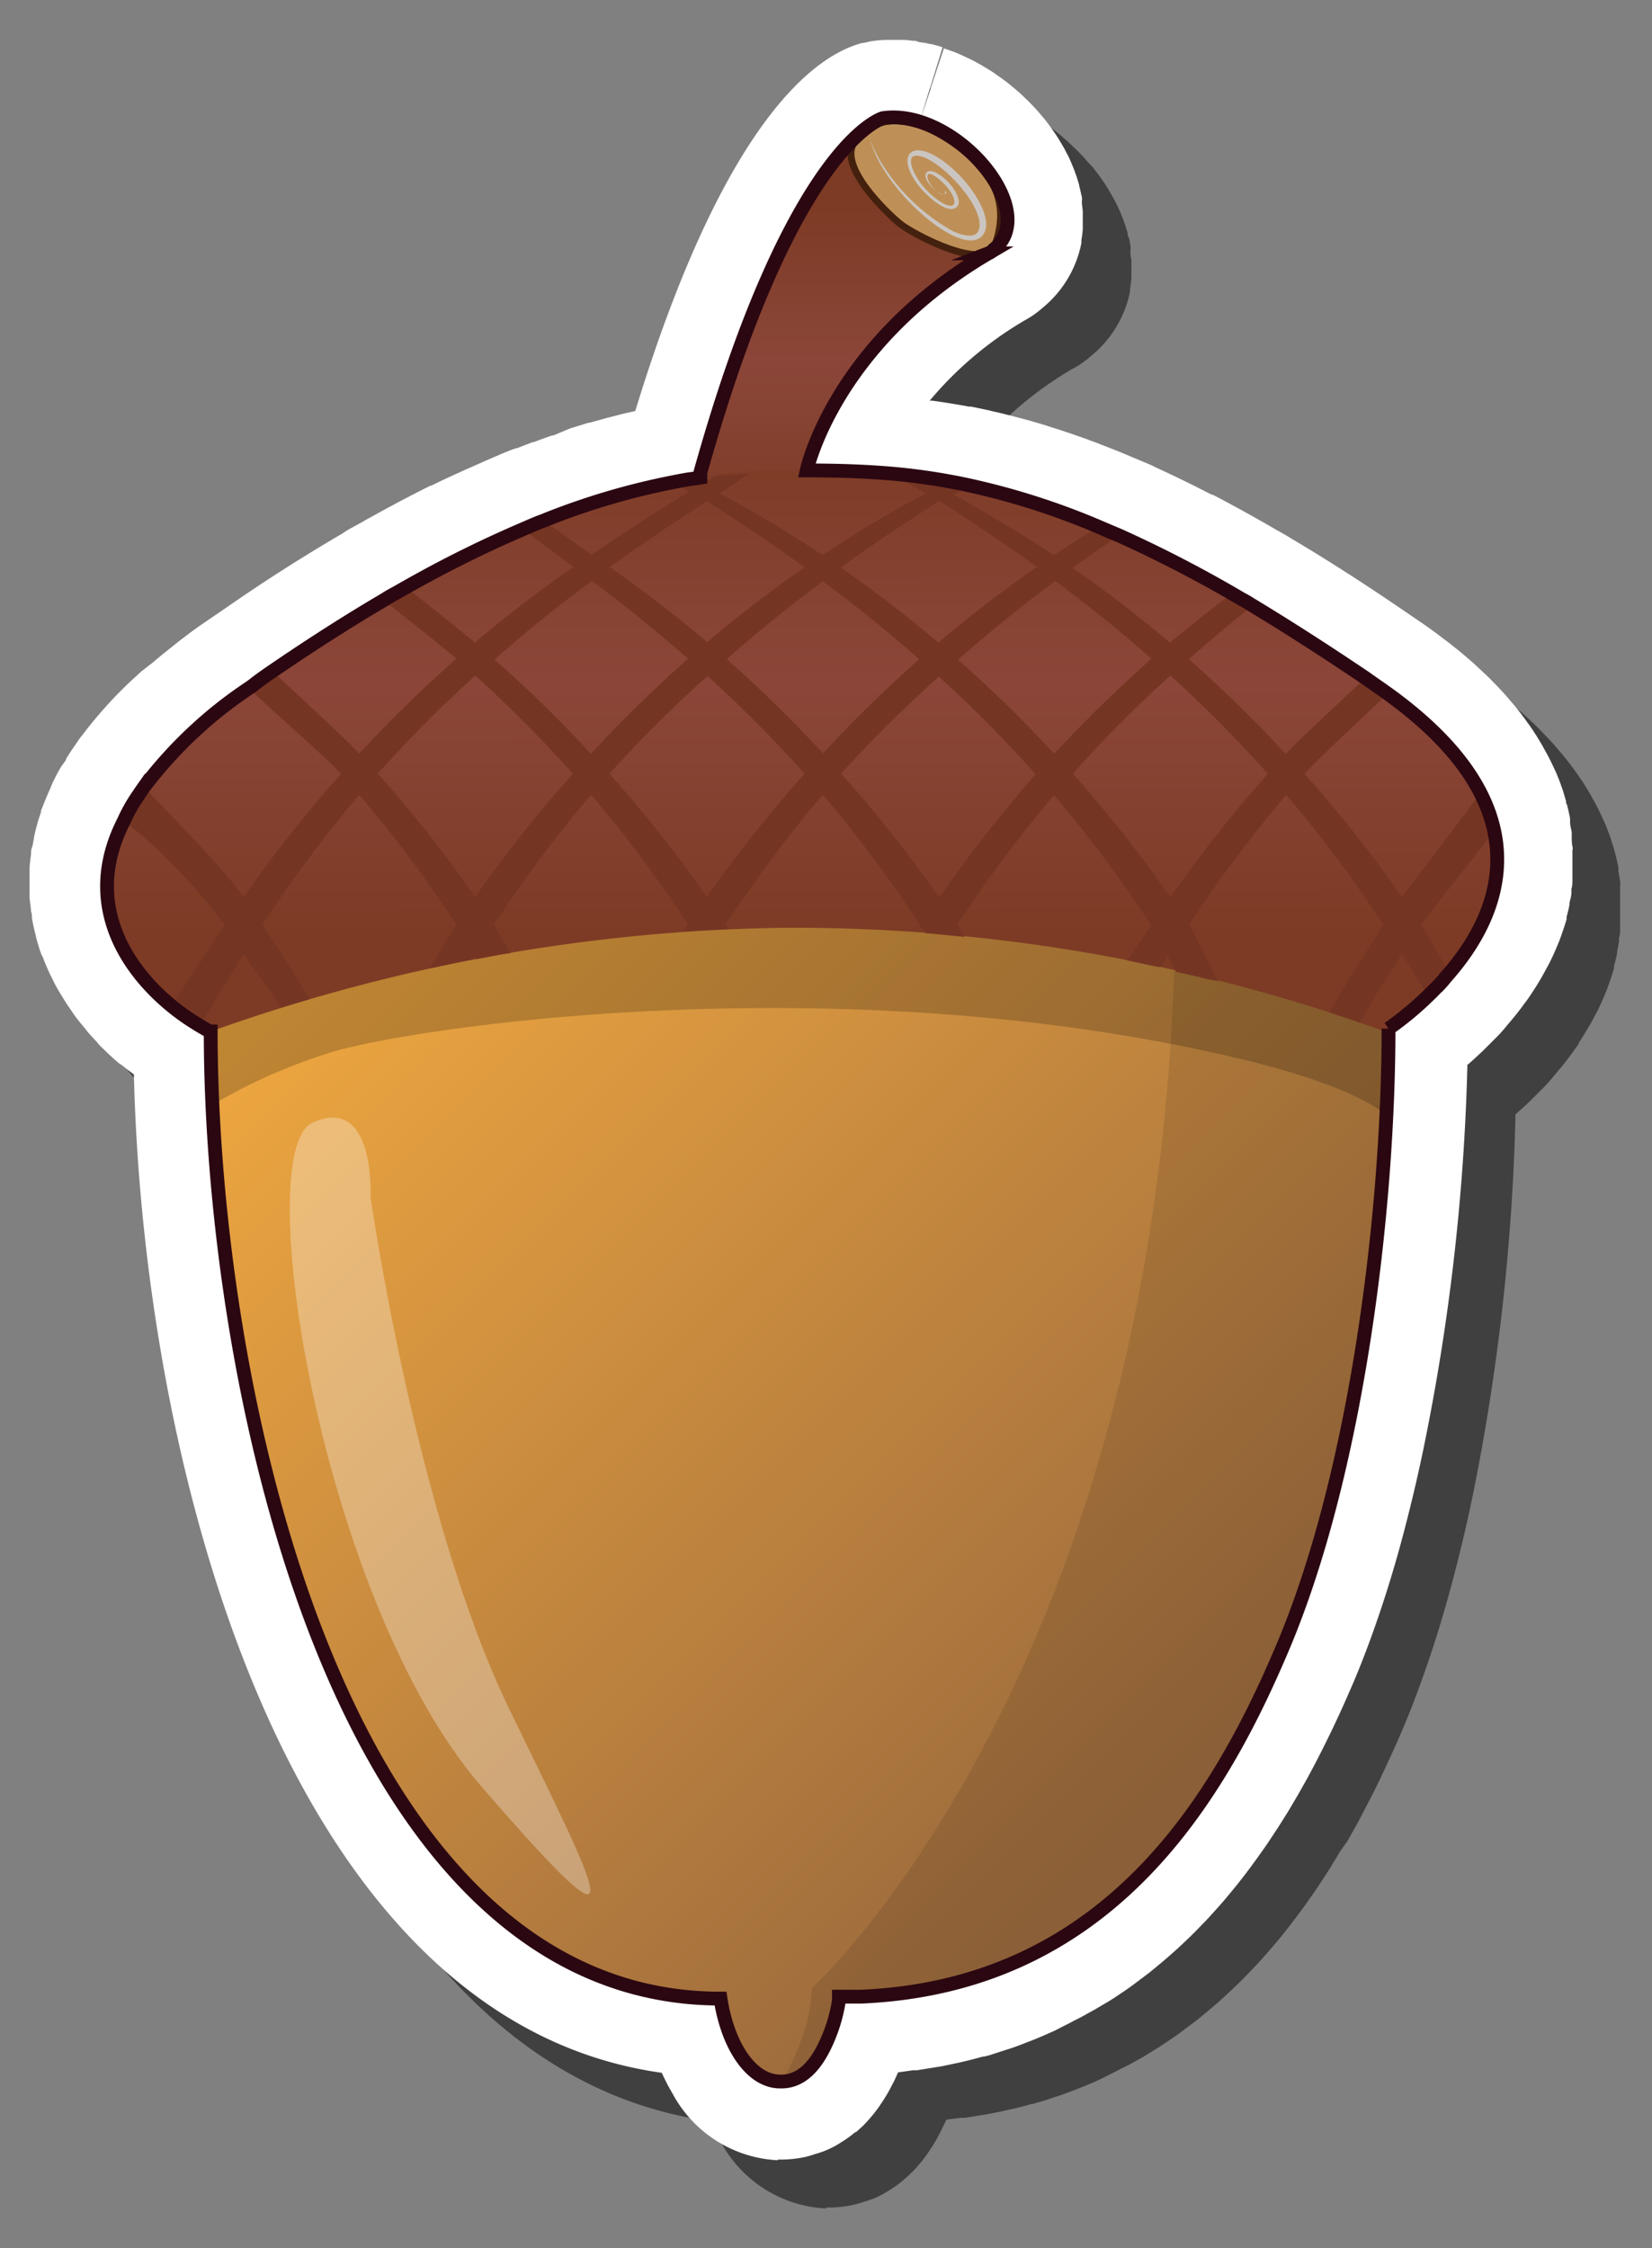 <svg xmlns="http://www.w3.org/2000/svg" xmlns:xlink="http://www.w3.org/1999/xlink" width="119.57" height="162.73" viewBox="0 0 119.57 162.73">
  <rect x="0" y="0" width="119.57" height="162.73" fill="#808080" stroke="none"/>
  <defs>
    <style>
      .b4057d14-52ec-4b7e-bc2d-d471c3eddf26 {
        isolation: isolate;
      }

      .b0bb07b0-f94d-4273-ac45-aaa21b1aa9d3 {
        opacity: 0.5;
      }

      .acf90634-b398-4c28-a284-6fa7af9b459a, .f93143b1-27e4-4f24-a049-ee52ae18b5e4 {
        fill: #fff;
      }

      .bdde9903-1d3e-4c7a-a0a3-caef91e76b0e {
        fill: url(#a1bde659-cddc-40a8-94be-ac564479f5be);
      }

      .a5ea6aa6-41fc-47de-8732-c013b1ab2812 {
        fill: url(#a13c7954-714b-46b1-a3bf-38154cc3328f);
      }

      .a73e6d99-69d7-4745-ae0a-bf0a50425212 {
        opacity: 0.1;
      }

      .bed36fc2-c6c1-4ec5-affb-e9227b55959c {
        opacity: 0.2;
      }

      .e37c0329-08fe-44d9-bc37-96df2d2024ca {
        fill: url(#aebd5b50-705f-4d74-a1ce-8f44b112dd91);
      }

      .ecdf2183-aebe-461a-b666-cc38baf83d45 {
        fill: #753523;
      }

      .ebb1a9ce-ddc4-45c9-94c0-4e70c1120cdb {
        fill: #be9057;
        stroke: #44210e;
        stroke-width: 0.5px;
      }

      .b998d38f-c25c-40f8-a322-3e7f21bfd4de, .ebb1a9ce-ddc4-45c9-94c0-4e70c1120cdb {
        stroke-miterlimit: 10;
      }

      .b6bbefeb-88ce-435c-8e03-719ce1e31b11 {
        mix-blend-mode: multiply;
      }

      .b997539f-5026-4c08-88ac-be748051f0ef {
        fill: #cbc5c1;
      }

      .f93143b1-27e4-4f24-a049-ee52ae18b5e4 {
        opacity: 0.3;
        mix-blend-mode: screen;
      }

      .b998d38f-c25c-40f8-a322-3e7f21bfd4de {
        fill: none;
        stroke: #2b0711;
      }
    </style>
    <linearGradient id="a1bde659-cddc-40a8-94be-ac564479f5be" x1="61.42" y1="15.02" x2="61.42" y2="37.89" gradientUnits="userSpaceOnUse">
      <stop offset="0" stop-color="#7d3b25"/>
      <stop offset="0.49" stop-color="#8b4639"/>
      <stop offset="1" stop-color="#7d3b25"/>
    </linearGradient>
    <linearGradient id="a13c7954-714b-46b1-a3bf-38154cc3328f" x1="17.83" y1="55.07" x2="88.5" y2="125.73" gradientUnits="userSpaceOnUse">
      <stop offset="0" stop-color="#fbb040"/>
      <stop offset="1" stop-color="#9a693d"/>
    </linearGradient>
    <linearGradient id="aebd5b50-705f-4d74-a1ce-8f44b112dd91" x1="58" y1="31.73" x2="58.04" y2="67.77" xlink:href="#a1bde659-cddc-40a8-94be-ac564479f5be"/>
  </defs>
  <g class="b4057d14-52ec-4b7e-bc2d-d471c3eddf26">
    <g id="f2abcf0a-13d1-45b8-b8f1-4309a5ede5ea" data-name="Layer 1">
      <g>
        <path class="b0bb07b0-f94d-4273-ac45-aaa21b1aa9d3" d="M59.8,159.85A9.15,9.15,0,0,1,52.15,155c-.15-.24-.29-.5-.44-.78s-.22-.46-.32-.69c-27-3.77-37.51-43.45-38.21-72.26-.28-.21-.56-.42-.85-.66l-.18-.16c-.23-.19-.45-.39-.67-.59l-.09-.08c-.23-.22-.47-.44-.69-.68l-.19-.19-.59-.64L9.69,78c-.19-.21-.35-.42-.52-.63L8.91,77l-.44-.62L8.22,76c-.16-.24-.29-.47-.43-.7L7.57,75c-.14-.25-.27-.52-.4-.79s-.12-.24-.17-.35c-.17-.36-.32-.73-.45-1.09a1.12,1.12,0,0,1,0-.13,12.92,12.92,0,0,1-.4-1.29c0-.11-.07-.26-.1-.4-.07-.34-.14-.65-.19-1,0-.15,0-.3-.07-.46,0-.33-.08-.64-.1-1,0-.14,0-.32,0-.5,0-.34,0-.64,0-1s0-.4,0-.6.05-.61.09-.92,0-.39.08-.59.12-.62.19-.95l.13-.56c.09-.34.21-.69.33-1.05,0-.15.09-.31.15-.47.16-.42.33-.83.51-1.24.09-.22.19-.44.31-.68l.12-.24c.07-.14.17-.33.29-.53,0,0,0-.08.06-.11l.37-.61.05-.07.35-.55.52-.76a3.79,3.79,0,0,1,.3-.4,31.14,31.14,0,0,1,3.22-3.64l.38-.36.7-.65.66-.58.63-.53.91-.72.54-.43c.51-.38,1-.77,1.58-1.16l1.73-1.21c2.87-2,5.71-3.79,8.44-5.38a6.65,6.65,0,0,1,.63-.39l.92-.51.42-.24c1.51-.84,3-1.62,4.4-2.32l.06,0,2-.94L37,37.5c.62-.28,1.23-.56,1.82-.81l.26-.11.41-.17c.35-.16.79-.34,1.29-.52l.07,0L42,35.43l.07,0,1.37-.48.08,0,1.28-.42h0l1.3-.4.07,0,1.23-.34.05,0,1.2-.3h0l.89-.2C55.9,12.2,62.46,7.5,65.9,6.6a6.18,6.18,0,0,1,.62-.12,8.9,8.9,0,0,1,1-.1h1l.44,0,.56,0,.39.07a5.49,5.49,0,0,1,.57.1l.33.08.08,0,.49.13.33.1-1.68,5.33L71.81,7l.46.16.36.14.46.19.41.19.38.19.4.22.32.18.33.19.39.25.34.24.37.26.3.23.33.26L77,10l.31.27c.07.07.19.17.29.28l.3.28.28.28.27.29.28.32L79,12c.09.11.19.22.27.34l.25.32.27.38.17.25c.08.13.17.26.25.4l.18.3.25.45.15.28c.07.15.15.31.22.47l.14.33c.07.18.14.34.19.5l.1.27.18.59c0,.09,0,.2.07.31s.09.39.13.59,0,.24,0,.34,0,.45.07.68c0,0,0,.2,0,.29,0,.25,0,.49,0,.73s0,.19,0,.28a6.82,6.82,0,0,1-.1.79s0,.17,0,.22A8.07,8.07,0,0,1,79,25.74l-.13.11a6.94,6.94,0,0,1-.75.56,4.76,4.76,0,0,1-.49.28,26.33,26.33,0,0,0-6.84,5.75l.18,0c.8.11,1.61.24,2.38.38l.26,0,.18,0,1.28.27.23,0,1.1.27.28.07,1.07.28.33.09,1.08.32.36.11,1.09.36.33.11,1.18.41.31.12c.42.15.85.32,1.28.49l.21.08c.51.2,1,.4,1.51.62l0,0,.61.25.49.21.32.14.26.13c1.33.61,2.71,1.28,4.1,2l.07,0C92.83,40.15,94.42,41,96,42a10.16,10.16,0,0,1,.92.54c2.68,1.58,5.54,3.42,8.51,5.46l1.13.77c.39.27.77.55,1.14.83l.33.25c.27.2.53.4.77.6l.35.28c.27.22.53.44.78.67l.22.18.93.86.21.21.66.68.28.3c.19.2.38.42.56.64l.23.27c.25.29.49.59.71.89l.15.2c.15.21.34.47.51.73l.19.28c.16.24.29.46.42.68s.14.23.19.33.28.49.41.75l.06.12c.19.39.34.71.47,1l.11.25.28.74s.09.28.09.28c.1.31.17.54.24.78l.07.25c.08.33.16.66.22,1l0,.25c.05.28.09.51.12.74s0,.23,0,.35,0,.42,0,.66,0,.22,0,.33c0,.26,0,.57,0,.88v0c0,.31,0,.63,0,.94l0,.31c0,.17,0,.39-.08.62l0,.25c-.05.26-.09.51-.14.76l0,.13c-.06.3-.14.59-.22.88a.94.94,0,0,1,0,.16c-.06.22-.13.43-.2.65l-.07.2c-.08.25-.16.46-.24.68l-.06.15c-.2.49-.42,1-.68,1.51a.6.6,0,0,0-.06.11l-.34.63-.06.11c-.26.45-.54.9-.83,1.35l0,.05c-.13.2-.26.39-.4.57l-.08.11c-.37.52-.81,1.07-1.27,1.6l-.29.35,0,0c-.19.22-.38.43-.56.61l-.5.5-.4.4c-.38.36-.74.69-1.09,1,0,0,0,0,0,0a156.87,156.87,0,0,1-3.12,27.71c-.33,1.59-.7,3.18-1.09,4.72-.67,2.68-1.43,5.24-2.26,7.63-.6,1.73-1.17,3.21-1.74,4.54l-.48,1.1s-.41.91-.52,1.13l-.53,1.15-.56,1.14-.6,1.16-.62,1.18c-.1.16-.65,1.15-.65,1.15L97,134l-.3.5-.39.64-.34.54-.43.65-.33.5-.49.7-.32.45-.52.71-.33.43-.55.71-.35.43c-.2.25-.4.48-.6.71l-.35.41-.62.69-.36.38-.67.7-.38.38c-.23.22-.46.45-.71.67l-.38.36-.74.65-.4.34-.79.65-.41.31-.84.63-.39.28-.92.62-.4.25-.95.59-.45.25c-.32.18-.64.36-1,.53l-.43.22c-.36.19-.7.35-1,.51l-.45.21c-.35.16-.71.31-1.08.46l-.46.18-1.12.42-.44.14c-.4.14-.8.27-1.21.38l-.34.1-.08,0c-.43.12-.85.24-1.28.34l-.42.09c-.43.1-.88.2-1.33.28l-.38.07-1.44.23-.28,0-1.06.13a6.49,6.49,0,0,1-.28.59c-.09.21-.2.42-.31.62l-.13.24c-.11.19-.24.41-.38.62l-.22.33c-.12.18-.27.37-.42.57l-.32.38a6.11,6.11,0,0,1-.49.52c-.16.16-.33.31-.5.46l-.06.05c-.16.14-.33.27-.51.4s-.48.32-.73.47-.42.24-.65.35-.68.27-1,.36a6,6,0,0,1-.71.2,8,8,0,0,1-1.64.2H59.8Z"/>
        <path class="acf90634-b398-4c28-a284-6fa7af9b459a" d="M56.32,156.36a9.15,9.15,0,0,1-7.66-4.86c-.14-.24-.29-.5-.43-.78s-.23-.46-.33-.69c-27-3.77-37.51-43.45-38.21-72.26-.28-.21-.56-.42-.85-.66L8.66,77c-.23-.19-.45-.39-.67-.59l-.09-.08-.69-.67L7,75.41l-.59-.64L6.2,74.5l-.51-.62-.27-.35L5,72.91c-.09-.13-.17-.24-.25-.37l-.43-.7-.22-.38c-.14-.25-.27-.52-.4-.79a3.7,3.7,0,0,1-.17-.35c-.16-.36-.32-.72-.45-1.09A.69.69,0,0,1,3,69.1c-.15-.41-.28-.85-.4-1.29,0-.11-.06-.25-.09-.4-.08-.34-.15-.64-.2-1,0-.15,0-.3-.07-.45,0-.34-.08-.65-.1-1,0-.14,0-.32,0-.49,0-.35,0-.65,0-1s0-.4,0-.6.05-.61.09-.92,0-.39.08-.59.12-.62.19-.94.09-.39.14-.57c.08-.34.2-.69.32-1.05,0-.15.09-.31.15-.47.16-.41.33-.83.52-1.24a6.45,6.45,0,0,1,.3-.68l.12-.24c.07-.14.17-.33.29-.53,0,0,.05-.08.06-.11L4.78,55l0-.07.35-.55.52-.76a3.79,3.79,0,0,1,.3-.4,31.14,31.14,0,0,1,3.22-3.64l.38-.36.7-.64L11,48l.63-.53.9-.72.54-.43c.51-.38,1-.77,1.58-1.16L16.35,44c2.87-2,5.72-3.8,8.44-5.39a6.65,6.65,0,0,1,.63-.39l.93-.51a3.3,3.3,0,0,1,.41-.23c1.51-.85,3-1.63,4.4-2.33l.06,0c.67-.33,1.32-.64,2-.94l.32-.15,1.83-.81.25-.11.41-.17c.35-.16.79-.34,1.29-.52l.07,0,1.14-.44.07,0c.46-.17.91-.34,1.36-.49l.08,0L41.29,31h0l1.3-.4.07,0,1.23-.34h0l1.2-.31h0l.89-.2C52.41,8.71,59,4,62.41,3.11c.21,0,.41-.09.62-.12a8.9,8.9,0,0,1,1-.1h1l.44,0a5,5,0,0,1,.56.06c.14,0,.27,0,.39.06s.4.07.57.1l.33.08.09,0,.49.13.32.1L66.57,8.8l1.75-5.3.46.16.36.13.46.2.41.19.38.18.4.22.32.18.33.2.39.24.34.24.37.26.31.23.32.26.34.28.31.27a3.62,3.62,0,0,1,.29.28l.3.28.28.29.27.28.28.32.24.29c.1.11.19.22.28.34l.24.32c.07.1.18.24.27.39a2.75,2.75,0,0,1,.17.24c.08.13.17.26.25.4l.18.3c.09.16.18.3.25.45s.09.17.15.28.15.31.22.47l.14.33c.07.18.14.34.19.5l.1.27.18.59c0,.09.05.2.07.31s.09.39.13.59,0,.24,0,.35.05.45.07.67c0,0,0,.2,0,.29,0,.25,0,.49,0,.73,0,.09,0,.19,0,.28a6.82,6.82,0,0,1-.1.79s0,.17,0,.22a8.07,8.07,0,0,1-2.77,4.66l-.13.11a6.94,6.94,0,0,1-.75.56c-.16.1-.32.2-.49.29A26.28,26.28,0,0,0,67.29,29l.18,0c.8.11,1.61.24,2.39.38l.25.05.18,0,1.28.27.23.06c.34.07.72.16,1.1.26l.29.07,1.06.28.33.09,1.08.32.36.12c.36.11.72.22,1.09.35l.33.11,1.18.41.31.12c.42.15.85.32,1.28.49l.21.08c.51.2,1,.4,1.51.62l0,0,.62.26.48.2.32.14.26.13c1.33.61,2.71,1.28,4.1,2l.07,0c1.52.79,3.11,1.67,4.72,2.61.26.14.58.32.93.54,2.67,1.58,5.53,3.42,8.5,5.46l1.13.77c.4.28.78.55,1.14.83l.33.25c.27.2.53.4.77.6l.36.28.78.67.21.18.93.87.21.2.66.68.28.3c.19.2.38.42.56.64l.24.27c.24.29.48.59.7.89l.15.2.52.73.18.28c.16.24.29.46.42.68s.14.23.19.33.28.49.41.75l.06.12c.2.39.34.71.48,1l.1.25c.11.27.2.5.28.74l.1.28.23.78c0,.08,0,.17.07.26.08.32.16.65.22,1l0,.25c0,.28.09.51.12.75,0,.09,0,.22,0,.34s0,.43.05.66,0,.22,0,.33c0,.27,0,.58,0,.89v0c0,.32,0,.63,0,.94l0,.31c0,.17,0,.39-.07.62l0,.25c0,.26-.09.52-.14.76l0,.13c-.06.3-.13.59-.21.88l0,.16c-.06.22-.13.43-.2.65l-.07.2c-.08.25-.16.46-.24.68l-.06.15c-.2.49-.42,1-.68,1.51l-.06.11-.34.63-.06.11c-.25.45-.53.9-.83,1.35l0,0c-.13.2-.26.39-.4.58l-.08.1c-.37.52-.81,1.07-1.27,1.6-.09.12-.19.23-.29.35l0,0c-.19.22-.38.43-.56.6,0,0-.5.5-.5.5l-.4.4c-.38.36-.74.69-1.09,1l-.05,0A156.87,156.87,0,0,1,103,105c-.33,1.59-.7,3.18-1.09,4.72-.67,2.68-1.43,5.24-2.26,7.63-.6,1.73-1.17,3.21-1.74,4.54l-.48,1.1s-.41.92-.51,1.13l-.54,1.15-.56,1.14-.59,1.16-.63,1.18-.65,1.15-.4.68-.29.49c-.13.22-.27.43-.4.64l-.34.54-.43.65-.33.5c-.16.24-.33.47-.49.7l-.32.45-.52.71-.33.44-.55.7-.35.43-.59.71-.36.41-.62.69-.36.39-.67.69-.38.38-.7.67-.39.36-.74.65-.4.34-.79.65-.41.31-.84.63-.39.28-.92.62-.4.25-1,.59-.45.25c-.32.18-.64.36-1,.53l-.43.23c-.36.18-.7.35-1,.51l-.45.2c-.35.16-.71.31-1.08.46l-.46.18c-.36.14-.74.29-1.12.42l-.44.14-1.2.39-.35.09-.08,0c-.43.11-.85.23-1.28.33l-.42.1-1.33.28-.38.06-1.43.23-.29,0L65,150l-.27.6-.32.61-.13.24c-.11.19-.24.41-.38.62l-.22.33c-.12.18-.27.38-.42.57s-.2.24-.32.38-.32.36-.48.52l-.51.46-.06,0a5,5,0,0,1-.51.4c-.23.17-.48.32-.72.47s-.43.24-.66.35a6.54,6.54,0,0,1-1,.36,7.37,7.37,0,0,1-.71.21,8.57,8.57,0,0,1-1.64.19h-.38Z"/>
        <g>
          <g>
            <path class="bdde9903-1d3e-4c7a-a0a3-caef91e76b0e" d="M63.83,8.51S57.3,10.22,50.61,34.17L50,38.68l8.24.15L58.31,34s1.91-9.1,13.14-15.71C75.8,15.74,69.19,7.73,63.83,8.51Z"/>
            <path class="a5ea6aa6-41fc-47de-8732-c013b1ab2812" d="M100.35,72.13a156.43,156.43,0,0,0-41.87-5.49A156.51,156.51,0,0,0,16.6,72.13a13.62,13.62,0,0,1-1.36,2.58c0,25.63,9.25,70,36.9,70,.53,3.48,2.26,6,4.31,6s3.8-2.61,4.31-6.14c33.13,0,39.62-45.6,39.62-71v-.1C100.38,73.1,100.37,72.61,100.35,72.13Z"/>
            <path class="a73e6d99-69d7-4745-ae0a-bf0a50425212" d="M85.08,64.6s15.46-.28,15.46,10c0,13-2.26,32.21-7.78,45.05-4.83,11.24-13.18,25-32,25,0,0-.88,6.14-4.2,6.14,0,0,2.19-3.73,2.19-6.87C58.75,143.91,85.08,120.07,85.08,64.6Z"/>
            <path class="bed36fc2-c6c1-4ec5-affb-e9227b55959c" d="M15.25,74.63s0,3.76.17,5.31a40.3,40.3,0,0,1,9-3.91c7.47-2,37.31-6.06,65.27.59,3.43.81,8.32,2.25,10.53,4,0,0,.19-4.66.18-6,0,0-3.55-11.86-6.87-13.86-14.07-8.49-51.14-5.93-65.7,1.69C23.92,64.49,15.25,74.63,15.25,74.63Z"/>
            <path class="e37c0329-08fe-44d9-bc37-96df2d2024ca" d="M15.2,74.68A127.93,127.93,0,0,1,57,67.15a126,126,0,0,1,43.3,7.53s18.45-11.76-.37-24.84C78.56,35,68.1,34,58.31,34,50,34,38.69,35,17.84,49.74.52,62,9.37,71.58,15.2,74.68Z"/>
            <g>
              <g>
                <path class="ecdf2183-aebe-461a-b666-cc38baf83d45" d="M54.26,34.26l-2.17,1.46-.92.57c-2.42,1.54-4.78,3.13-7.08,4.79-.44.32-.87.63-1.3,1q-3.65,2.68-7,5.66L34.4,48.9A92.91,92.91,0,0,0,27.34,56c-.45.51-.9,1-1.32,1.53l-.55.63A94.64,94.64,0,0,0,19,66.93c-.47.7-.92,1.4-1.36,2.11-.68,1.09-2.53,4.11-3.17,5.21a15,15,0,0,1-2.07-1.45c.19-.3,3.69-5.58,3.89-5.87.44-.66.89-1.34,1.35-2A95.87,95.87,0,0,1,24.7,56L26,54.55a96.57,96.57,0,0,1,7-6.85c.45-.4.9-.78,1.35-1.17,2.29-1.94,4.66-3.76,7.08-5.45l1.31-.89c2.4-1.61,6.66-4.44,9.15-5.76Z"/>
                <path class="ecdf2183-aebe-461a-b666-cc38baf83d45" d="M70.28,35.15c-.28.17-2.06,1-2.34,1.14-2.43,1.54-4.79,3.13-7.09,4.79l-1.29,1q-3.64,2.68-7,5.66l-1.35,1.2A91.12,91.12,0,0,0,44.11,56c-.45.51-.9,1-1.32,1.53-.19.21-.38.42-.55.63a96.5,96.5,0,0,0-6.48,8.76c-.34.51-1.26,2-1.58,2.54-.23,0-2.77.58-3.07.63.4-.66,1.51-2.52,1.94-3.17s.89-1.34,1.35-2A95.87,95.87,0,0,1,41.47,56l1.32-1.46a96.57,96.57,0,0,1,7-6.85c.45-.4.9-.78,1.35-1.17q3.42-2.91,7.09-5.45c.43-.3.86-.6,1.3-.89A83.09,83.09,0,0,1,67,35.72l1.91-.85C69.07,34.88,70,35.1,70.28,35.15Z"/>
                <path class="ecdf2183-aebe-461a-b666-cc38baf83d45" d="M81,38.74c-1,.69-2.36,1.63-3.34,2.34l-1.31,1q-3.63,2.68-7,5.66c-.46.39-.9.8-1.35,1.2A94.89,94.89,0,0,0,60.87,56c-.44.51-.89,1-1.31,1.53l-.55.63a96.61,96.61,0,0,0-6.49,8.76s-.26.3-.28.34c-.46,0-2.7.14-2.8.15.05-.08.32-.42.37-.49.45-.66.9-1.34,1.36-2A95.87,95.87,0,0,1,58.24,56l1.32-1.46a96.57,96.57,0,0,1,7-6.85l1.35-1.17q3.44-2.91,7.08-5.45l1.3-.89c.93-.62,2.26-1.48,3.2-2.06C80,38.32,80.48,38.54,81,38.74Z"/>
                <path class="ecdf2183-aebe-461a-b666-cc38baf83d45" d="M90.65,43.85c-1.38,1.08-3.27,2.68-4.59,3.85-.46.39-.9.8-1.35,1.2A91.12,91.12,0,0,0,77.65,56c-.45.51-.9,1-1.33,1.53q-.28.32-.54.63a92.86,92.86,0,0,0-6.48,8.76,1.2,1.2,0,0,0-.13.21h0l-1.12,0-1.38,0h-.14l.07-.11c.43-.66.89-1.34,1.35-2A97.45,97.45,0,0,1,75,56l1.32-1.46c2.24-2.41,4.6-4.7,7-6.85l1.35-1.17C86,45.42,87.77,44,89.13,43,89.61,43.28,90.19,43.5,90.65,43.85Z"/>
                <path class="ecdf2183-aebe-461a-b666-cc38baf83d45" d="M108.15,60.17c-.13.18-5.19,6.57-5.31,6.76-.47.7-.92,1.4-1.36,2.11-1,1.5-2.19,3.42-3.06,5-.13-.16-1.61-.52-2.21-.78,1-1.7,2.82-4.65,3.91-6.3.44-.66.9-1.34,1.36-2s5.28-7,5.67-7.55A11,11,0,0,1,108.15,60.17Z"/>
                <path class="ecdf2183-aebe-461a-b666-cc38baf83d45" d="M100.42,50.21c-1.18,1.18-4.9,4.56-6,5.8-.44.51-.89,1-1.32,1.53l-.54.63a94.76,94.76,0,0,0-6.49,8.76c-.35.54-1.75,2.53-2.09,3.07-.22,0-2-.42-2.39-.48.27-.43,1.49-2.17,1.77-2.59.45-.66.9-1.34,1.36-2A97.45,97.45,0,0,1,91.77,56l1.32-1.46c1.18-1.26,4.49-4.27,5.73-5.47C99.33,49.44,99.69,49.67,100.42,50.21Z"/>
              </g>
              <g>
                <path class="ecdf2183-aebe-461a-b666-cc38baf83d45" d="M103.37,72.18c-.63-1.09-1.21-2.06-1.89-3.14-.44-.71-.89-1.41-1.36-2.11a94.64,94.64,0,0,0-6.48-8.76l-.55-.63c-.42-.52-.87-1-1.32-1.53a92.91,92.91,0,0,0-7.06-7.11c-.45-.4-.89-.81-1.35-1.2q-3.39-3-7-5.66c-.43-.33-.86-.64-1.3-1-2.29-1.66-4.66-3.25-7.08-4.79L67,35.72c-.11-.08-2.45-1.39-2.57-1.47l2.26.26c2.48,1.31,7.23,4.08,9.61,5.68l1.31.89q3.65,2.54,7.08,5.45c.45.39.9.77,1.35,1.17a96.57,96.57,0,0,1,7,6.85L94.41,56a95.87,95.87,0,0,1,7.07,8.93c.46.65.91,1.33,1.36,2,.18.27,1.93,3.26,2.11,3.53a10.23,10.23,0,0,1-.72.87C104,71.58,103.75,71.82,103.37,72.18Z"/>
                <path class="ecdf2183-aebe-461a-b666-cc38baf83d45" d="M88.15,71c-.3,0-2.74-.62-3-.65-.32-.51-1.49-2.87-1.83-3.38a94.64,94.64,0,0,0-6.48-8.76c-.17-.21-.35-.42-.55-.63-.42-.52-.87-1-1.32-1.53a91.12,91.12,0,0,0-7.06-7.11c-.45-.4-.9-.81-1.35-1.2q-3.39-3-7-5.66l-1.3-1c-2.3-1.66-4.66-3.25-7.09-4.79-.29-.18-2.33-1.25-2.62-1.42.25-.06,1.22-.23,1.36-.24l2.18,1.09a84.67,84.67,0,0,1,7.47,4.47l1.29.89q3.66,2.54,7.09,5.45c.45.39.9.77,1.35,1.17a96.57,96.57,0,0,1,7,6.85L77.65,56a97.45,97.45,0,0,1,7.06,8.93c.46.65.92,1.33,1.35,2S87.75,70.3,88.15,71Z"/>
                <path class="ecdf2183-aebe-461a-b666-cc38baf83d45" d="M69.81,67.81c-.09,0-2.38-.25-2.84-.26l-.38-.62a96.61,96.61,0,0,0-6.49-8.76l-.54-.63c-.43-.52-.88-1-1.32-1.53a93,93,0,0,0-7.07-7.11c-.44-.4-.89-.81-1.35-1.2q-3.39-3-7-5.66l-1.31-1c-1-.71-2.78-2.12-3.8-2.81.49-.2,1-.43,1.47-.61,1,.58,2.71,1.91,3.64,2.53l1.3.89q3.64,2.54,7.08,5.45c.46.39.9.77,1.35,1.17a96.7,96.7,0,0,1,7,6.85c.45.49.88,1,1.31,1.46a94.23,94.23,0,0,1,7.07,8.93c.46.65.91,1.33,1.36,2C69.35,67,69.76,67.74,69.81,67.81Z"/>
                <path class="ecdf2183-aebe-461a-b666-cc38baf83d45" d="M52.75,67.24l-2.67.13c0-.06-.22-.37-.27-.44a92.86,92.86,0,0,0-6.48-8.76q-.26-.31-.54-.63c-.43-.52-.88-1-1.32-1.53A93,93,0,0,0,34.4,48.9c-.45-.4-.89-.81-1.35-1.2-1.33-1.17-4-3.23-5.37-4.33.45-.34,1.11-.6,1.58-.92,1.37,1,3.83,3,5.14,4.08.46.39.9.77,1.35,1.17,2.44,2.15,4.8,4.44,7,6.85L44.11,56a97.45,97.45,0,0,1,7.06,8.93c.46.65.92,1.33,1.35,2Z"/>
                <path class="ecdf2183-aebe-461a-b666-cc38baf83d45" d="M22.4,72.32c-.75.23-1.79.51-2.07.62-.86-1.55-1.75-2.4-2.7-3.9a24.36,24.36,0,0,0-1.35-2.11c-4.5-5.77-7.49-7.58-7.49-7.58a15.29,15.29,0,0,1,1.51-2.54c.4.55,5.62,5.67,7.33,8.13.46.66.92,1.33,1.36,2C20.08,68.57,21.43,70.62,22.4,72.32Z"/>
                <path class="ecdf2183-aebe-461a-b666-cc38baf83d45" d="M36.94,69c-.43,0-2.24.4-2.47.43-.33-.54-1.07-1.94-1.42-2.48a94.76,94.76,0,0,0-6.49-8.76L26,57.54c-.43-.52-.88-1-1.32-1.53-1.12-1.25-5.61-5.13-6.79-6.31.59-.45,1.56-1.09,1.74-1.22,1.25,1.21,5.18,4.79,6.37,6.07L27.34,56a94.13,94.13,0,0,1,7.06,8.93c.46.65.91,1.33,1.36,2C36,67.35,36.66,68.55,36.94,69Z"/>
              </g>
            </g>
            <path class="ebb1a9ce-ddc4-45c9-94c0-4e70c1120cdb" d="M69.45,10.66c3,2.24,3.45,4.63,2.57,7.06-.72,2-5.93-.76-6.87-1.52S60.59,12,61.86,10.26,65.65,7.81,69.45,10.66Z"/>
            <g class="b6bbefeb-88ce-435c-8e03-719ce1e31b11">
              <path class="b997539f-5026-4c08-88ac-be748051f0ef" d="M68.39,13.91a.16.16,0,0,1,0,.11c0,.05-.08.07-.15.06A1.06,1.06,0,0,1,68,14c-1-.68-1.32-2.11,0-1s1.5,2.46.15,1.65c-1.81-1.1-2.74-3.34-1.9-3.37,1.35-.17,4.87,3.36,4.64,5.16-.1.91-1.2.65-2,.25A14.27,14.27,0,0,1,64,12.11c-.93-1.39-1.19-2.63-1-2a2.25,2.25,0,0,0,.14.48c1.13,3.38,6.26,7.9,7.85,6.58,1.18-1-.55-3.68-2.09-5-2.69-2.38-4.22-1.15-2.47,1.19.68.89,2,2,2.64,1.73.92-.34-.3-2.13-1.39-2.62-.7-.31-1,.27-.28,1,.52.6,1.16.81,1.08.36C68.4,13.85,68.39,13.85,68.39,13.91Z"/>
            </g>
            <path class="f93143b1-27e4-4f24-a049-ee52ae18b5e4" d="M26.82,86.65s.38-7.47-4.2-5.39S23.3,116,34.86,129.33s8.74,8.25,2-5.63S26.82,86.65,26.82,86.65Z"/>
          </g>
          <path class="b998d38f-c25c-40f8-a322-3e7f21bfd4de" d="M99.92,49.84l-1-.7-.08-.06h0q-4.45-3-8.31-5.33a7.33,7.33,0,0,0-.67-.39A91.26,91.26,0,0,0,81,38.76v0l-1.16-.49a52.69,52.69,0,0,0-10.6-3.33l-.28-.05h0a44.24,44.24,0,0,0-4.43-.61h0c-2.13-.18-4.15-.23-6.14-.23,0,0,1.91-9.1,13.14-15.71h0a.94.94,0,0,0,.38-.27c3.52-2.82-2.83-10.27-8-9.52,0,0-6.53,1.71-13.22,25.66l0,.36-.65.1h0c-.13,0-.92.15-1.26.22a51.38,51.38,0,0,0-9.49,2.82h0c-.51.18-1,.41-1.47.61h0a84.77,84.77,0,0,0-8.41,4.18h0l-.18.1-.49.28c-.29.16-.58.31-.83.48-2.57,1.51-5.31,3.25-8.26,5.27-.29.2-.89.61-1.37,1l-.29.2a31.43,31.43,0,0,0-7.53,7.08h0l-.29.42-.16.24a11.56,11.56,0,0,0-1.06,1.88h0C6,65.25,9,70,12.39,72.79h0A15.83,15.83,0,0,0,14.07,74c.39.25.77.47,1.13.66h.05v0h0c0,25.63,9.25,70,36.9,70,.53,3.48,2.26,6,4.31,6h.11c1.5,0,2.5-1.26,3.15-2.63a11.56,11.56,0,0,0,1-3.23c0-.18,0-.28,0-.28.54,0,1.06,0,1.59,0,17.71-.75,25.72-14,30.41-25,5.52-12.84,7.78-32,7.78-45v-.07a22.87,22.87,0,0,0,2.83-2.34h0l.33-.32,0,0c.17-.18.32-.33.48-.48a7.48,7.48,0,0,0,.5-.58C108.67,66.22,112.1,58.31,99.92,49.84Z"/>
        </g>
      </g>
    </g>
  </g>
</svg>
